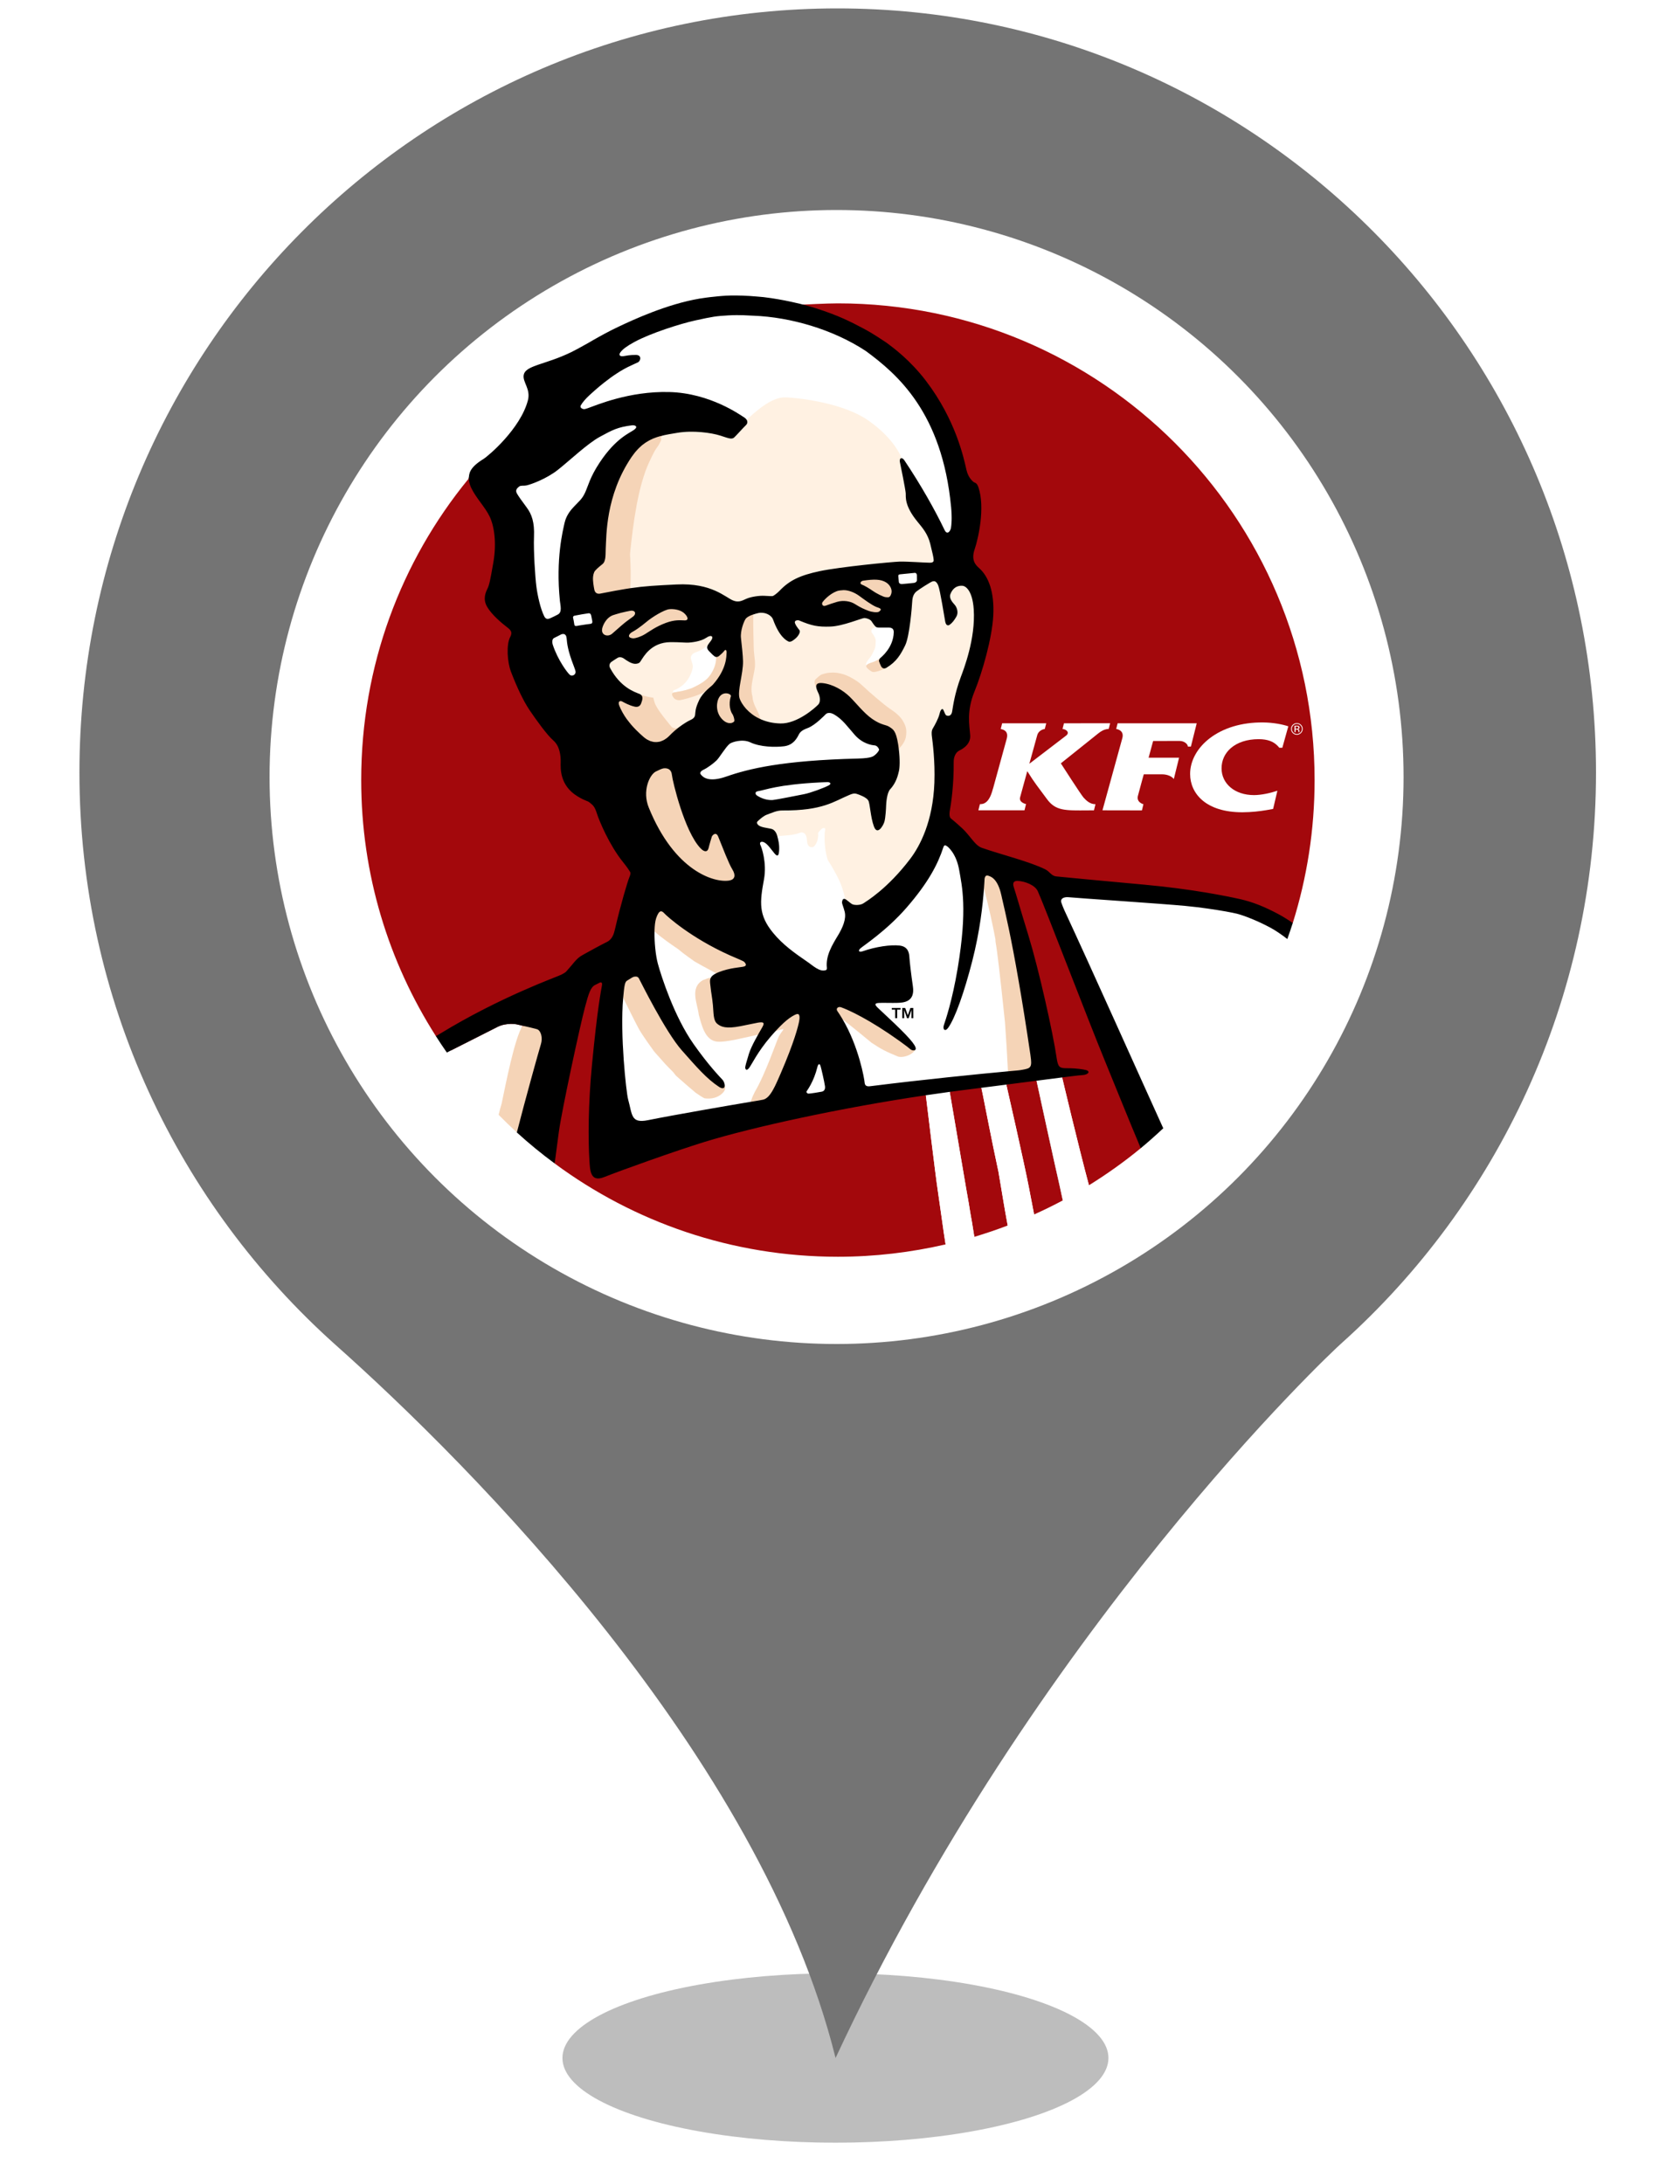 <?xml version="1.0" encoding="UTF-8" standalone="no"?><!-- Generator: Gravit.io --><svg xmlns="http://www.w3.org/2000/svg" xmlns:xlink="http://www.w3.org/1999/xlink" style="isolation:isolate" viewBox="0 0 400 520" width="400pt" height="520pt"><defs><clipPath id="_clipPath_rBX88l0XXZQ1SWNG6BcegxEn0z39pxOZ"><rect width="400" height="520"/></clipPath></defs><g clip-path="url(#_clipPath_rBX88l0XXZQ1SWNG6BcegxEn0z39pxOZ)"><clipPath id="_clipPath_trafVQrjZ7U66RAdBGgfzE8qKl1IYf0E"><rect x="0" y="0" width="400" height="520" transform="matrix(1,0,0,1,0,0)" fill="rgb(255,255,255)"/></clipPath><g clip-path="url(#_clipPath_trafVQrjZ7U66RAdBGgfzE8qKl1IYf0E)"><g><g><g filter="url(#qgjhmxk9j4T69utfE9xrNblxSheVFpHF)"><ellipse vector-effect="non-scaling-stroke" cx="198.914" cy="490" rx="65" ry="20.167" fill="rgb(162,162,162)" fill-opacity="0.7"/></g><defs><filter id="qgjhmxk9j4T69utfE9xrNblxSheVFpHF" x="-200%" y="-200%" width="400%" height="400%" filterUnits="objectBoundingBox" color-interpolation-filters="sRGB"><feGaussianBlur xmlns="http://www.w3.org/2000/svg" stdDeviation="4.294"/></filter></defs><g filter="url(#e7n482lFY0bKaX6HbaJ0SFo7gCH1OzKn)"><path d=" M 18.914 183.931 C 18.914 83.382 99.774 2 199.384 2 C 299.14 2 380 83.382 380 183.931 C 380 237.891 356.562 286.544 319.355 319.863 C 317.304 321.633 246.405 388.124 198.944 490 C 181.073 417.906 111.785 348.613 79.998 320.306 C 42.498 286.839 18.914 238.186 18.914 183.931 Z " fill="rgb(116,116,116)"/></g><defs><filter id="e7n482lFY0bKaX6HbaJ0SFo7gCH1OzKn" x="-200%" y="-200%" width="400%" height="400%" filterUnits="objectBoundingBox" color-interpolation-filters="sRGB"><feGaussianBlur xmlns="http://www.w3.org/2000/svg" stdDeviation="0"/></filter></defs></g><circle vector-effect="non-scaling-stroke" cx="199.182" cy="185" r="135" fill="rgb(255,255,255)"/><circle vector-effect="non-scaling-stroke" cx="199" cy="184.333" r="120.333" fill="rgb(255,255,255)"/><g><g><g><g><g><path d=" M 199.503 72.23 C 196.775 72.23 191.452 72.515 191.235 72.528 C 192.266 72.803 111.615 114.181 111.615 113.747 C 111.59 113.887 111.552 114.003 111.478 114.095 C 95.49 133.653 86 158.498 86 185.731 C 86 208.176 92.539 229.081 103.783 246.695 C 103.859 246.654 132.413 274.311 132.063 277.019 C 150.923 290.97 174.242 299.228 199.499 299.228 C 208.321 299.228 216.891 298.186 225.139 296.286 C 224.988 295.392 224.852 294.496 224.729 293.614 L 223.239 283.151 C 222.79 280.289 220.446 260.834 220.446 260.834 L 220.438 260.777 L 222.933 259.819 C 222.933 259.819 226.213 259.955 226.131 259.965 C 226.131 259.965 229.457 279.531 230.036 282.925 L 230.661 286.517 C 230.903 287.964 231.107 289.399 231.405 290.885 C 231.614 292.122 231.8 293.307 231.983 294.487 C 234.674 293.679 237.324 292.781 239.925 291.788 C 239.529 289.564 239.099 287.272 239.063 286.933 L 237.723 278.973 C 235.952 270.761 234.824 264.67 233.997 260.618 C 233.879 260.036 233.659 259.001 233.659 259.001 L 236.221 257.977 L 239.6 258.24 C 239.6 258.24 243.911 277.105 244.987 282.809 L 246.217 289.159 C 248.529 288.114 250.818 287.009 253.041 285.813 L 252.33 282.554 C 252.255 282.239 252.172 281.86 252.075 281.438 C 250.628 275.065 246.784 257.314 246.784 257.314 L 249.867 256.103 L 252.878 256.527 L 252.892 256.527 C 252.892 256.527 256.761 272.892 259.271 282.206 C 263.582 279.531 267.713 276.592 271.607 273.38 C 271.607 273.38 307.549 219.578 307.806 219.756 C 311.175 209.015 313 197.585 313 185.731 C 312.999 123.047 262.184 72.23 199.503 72.23 Z " fill="rgb(163,8,12)"/></g></g></g></g><g><path d=" M 227.938 128.734 C 227.938 128.734 213.762 102.002 207.979 97.989 C 202.203 93.977 192.683 91.472 186.084 92.306 C 177.727 93.361 158.616 103.475 157.345 103.809 C 157.355 103.906 150.225 112.701 148.363 121.759 C 147.949 123.771 140.612 155.862 140.612 155.862 L 154.564 196.165 L 204.281 219.886 L 222.512 200.041 C 222.512 200.041 224.838 180.406 229.746 165.68 C 234.655 150.953 233.105 142.944 233.105 142.944 L 227.938 128.734 L 227.938 128.734 Z " fill="rgb(255,241,226)"/></g><g><path d=" M 171.139 231.466 C 170.988 231.523 170.85 231.585 170.721 231.643 C 170.85 231.585 170.988 231.523 171.139 231.466 Z " fill="rgb(255,255,255)"/><path d=" M 167.046 154.705 C 166.257 155.155 165.674 155.26 165.309 155.454 C 164.944 155.653 164.368 156.081 164.511 156.846 C 164.661 157.615 164.872 157.864 164.946 158.457 C 165.015 159.044 164.733 160.108 164.051 161.315 C 163.38 162.526 162.306 163.4 161.696 163.754 C 161.096 164.113 160.728 164.21 160.387 164.39 C 160.309 164.425 160.24 164.611 160.17 164.983 C 160.167 164.986 160.167 164.986 160.163 164.99 C 160.206 164.956 160.254 164.924 160.321 164.898 C 160.452 164.842 160.722 164.835 160.964 164.791 C 161.199 164.747 161.372 164.692 161.458 164.68 C 161.549 164.67 162.093 164.593 162.185 164.573 C 162.276 164.555 163.925 164.21 164.947 163.74 C 165.963 163.267 167.747 162.406 168.769 161.171 C 169.52 160.266 170.425 158.619 170.513 156.985 C 170.534 156.647 170.53 156.437 170.53 156.437 C 170.53 156.437 170.534 156.437 170.534 156.433 C 170.546 156.433 170.556 156.43 170.567 156.43 C 170.398 156.423 170.25 156.367 170.13 156.269 C 169.857 156.055 169.636 155.897 168.797 155.001 C 168.258 154.422 168.295 153.998 168.586 153.514 C 168.579 153.525 168.567 153.536 168.559 153.547 C 168.31 153.779 167.825 154.257 167.046 154.705 Z " fill="rgb(255,255,255)"/><path d=" M 208.728 149.363 C 208.728 149.363 208.268 149.402 208.11 149.472 C 207.984 149.524 207.747 149.612 207.585 149.829 C 207.424 150.05 207.386 150.436 207.725 150.851 C 208.07 151.264 208.544 152.036 208.505 152.697 C 208.48 152.988 208.523 153.938 208.214 154.622 C 207.869 155.398 207.471 156.163 207.197 156.508 C 207.039 156.711 206.309 157.519 206.202 158.091 C 206.173 158.211 206.202 158.344 206.259 158.47 C 206.259 158.47 206.267 158.463 206.267 158.473 C 206.263 158.477 206.267 158.484 206.263 158.491 C 206.278 158.446 206.296 158.402 206.331 158.361 C 206.514 158.157 206.885 157.95 207.531 157.751 C 208.389 157.479 208.997 157.156 209.471 156.795 C 209.414 156.862 209.399 156.939 209.363 157.016 C 209.412 156.897 209.467 156.78 209.574 156.687 C 209.829 156.468 213.192 154.21 213.278 150.565 C 213.311 149.196 211.535 149.015 210.796 148.991 C 210.246 148.967 209.211 149.471 208.773 149.365 C 208.766 149.362 208.753 149.35 208.737 149.347 C 208.744 149.347 208.744 149.35 208.744 149.35 C 208.745 149.359 208.731 149.359 208.728 149.363 Z " fill="rgb(255,255,255)"/><path d=" M 172.907 174.528 C 172.907 174.528 186.277 178.662 192.672 171.234 C 199.066 163.806 210.111 175.174 210.821 178.533 C 211.532 181.891 194.222 191.192 188.99 191.386 C 183.758 191.579 163.025 188.802 163.025 186.671 C 163.025 184.539 172.907 174.528 172.907 174.528 Z " fill="rgb(255,255,255)"/><path d=" M 227.776 121.404 C 225.65 98.855 215.275 87.554 207.818 82.069 C 199.981 76.905 181.339 72.357 172.552 72.768 C 162.186 73.252 138.245 84.56 137.319 85.395 C 136.436 86.201 120.381 113.047 122.366 117.844 C 124.352 122.64 127.166 145.291 128.083 147.11 C 128.362 147.655 132.941 162.413 135.963 161.869 C 139.008 161.321 141.847 147.862 141.711 146.82 C 141.324 143.849 135.932 130.461 136.35 128.573 C 136.774 126.69 151.176 104.143 152.207 103.351 C 152.934 102.797 177.638 99.725 177.781 99.963 C 177.778 99.957 177.778 99.949 177.768 99.942 L 177.765 99.938 C 179.492 98.433 183.496 94.465 187.075 94.608 C 190.65 94.755 200.873 96.032 206.648 100.05 C 212.431 104.062 214.217 107.99 214.708 109.089 C 214.704 109.089 214.697 109.095 214.693 109.095 C 214.887 109.123 222.931 127.41 225.289 127.475 C 226.862 127.518 228.035 124.114 227.776 121.404 Z " fill="rgb(255,255,255)"/><path d=" M 217.768 136.396 C 216.91 136.496 214.564 136.71 214.305 136.742 C 213.845 136.802 213.857 137.062 213.885 137.258 C 213.909 137.459 213.982 138.231 214.01 138.564 C 214.039 138.894 214.384 139.088 214.737 139.059 C 215.093 139.034 217.337 138.831 217.672 138.779 C 217.999 138.726 218.322 138.449 218.318 138.185 C 218.311 137.919 218.315 137.217 218.311 136.933 C 218.303 136.647 218.092 136.359 217.768 136.396 Z " fill="rgb(255,255,255)"/><path d=" M 124.42 244.221 C 124.865 244.318 125.34 244.427 125.799 244.534 C 124.774 244.296 123.658 244.052 123.019 243.894 C 122.703 243.815 122.205 243.769 121.629 243.78 C 120.668 243.801 119.482 243.99 118.524 244.471 C 117.312 245.073 109.616 248.976 106.39 250.605 C 110.082 255.896 114.203 260.858 118.72 265.441 C 119.002 264.277 124.047 258.983 124.757 255.881 C 125.729 251.63 123.31 246.017 124.42 244.221 Z " fill="rgb(255,255,255)"/><path d=" M 252.881 256.531 L 246.799 257.316 C 246.799 257.316 251.174 277.516 252.345 282.555 L 253.051 285.813 C 255.167 284.674 257.236 283.471 259.269 282.207 C 256.755 272.893 252.886 256.531 252.886 256.531 L 252.881 256.531 L 252.881 256.531 L 252.881 256.531 Z " fill="rgb(255,255,255)"/><g><path d=" M 216.138 241.729 L 215.527 239.986 L 214.827 239.986 L 214.827 242.428 L 215.272 242.428 L 215.272 240.463 L 215.951 242.428 L 216.342 242.428 L 217.014 240.463 L 217.014 242.428 L 217.463 242.428 L 217.463 239.986 L 216.762 239.986 L 216.138 241.729 L 216.138 241.729 Z " fill="none"/><path d=" M 212.338 240.395 L 213.134 240.395 L 213.134 242.428 L 213.616 242.428 L 213.616 240.395 L 214.414 240.395 L 214.414 239.986 L 212.338 239.986 L 212.338 240.395 L 212.338 240.395 Z " fill="none"/></g><path d=" M 288.125 175.707 C 285.053 178.028 283.352 181.162 283.361 184.299 C 283.376 188.949 287.137 193.426 295.85 193.398 C 298.012 193.383 299.92 193.164 301.654 192.87 C 302.16 192.788 302.656 192.696 303.126 192.599 L 304.139 188.271 C 302.451 188.836 300.317 189.302 298.608 189.31 C 293.967 189.325 290.856 186.573 290.849 182.965 C 290.841 181.042 291.632 179.353 293.061 178.118 C 294.592 176.794 296.848 175.993 299.67 175.993 C 301.905 175.993 303.212 176.611 304.103 177.493 C 304.282 177.666 304.447 177.847 304.591 178.037 L 305.318 178.037 L 306.741 172.93 C 305.275 172.446 303.102 172.039 300.81 172.013 C 295.474 171.942 291.138 173.43 288.125 175.707 Z " fill="rgb(255,255,255)"/><path d=" M 280.858 176.417 C 281.484 176.417 282.004 176.645 282.353 176.944 C 282.651 177.197 282.83 177.499 282.83 177.759 L 283.546 177.759 L 284.932 172.213 L 266.102 172.213 L 265.827 173.298 L 265.762 173.561 C 265.762 173.561 267.823 173.793 267.192 175.853 L 262.491 192.931 L 270.486 192.947 L 271.888 192.947 L 272.244 191.48 C 272.244 191.48 270.486 191.056 270.945 189.432 C 270.967 189.331 271.629 186.903 272.024 185.445 C 272.201 184.815 272.327 184.363 272.327 184.363 L 276.63 184.36 C 277.334 184.36 277.873 184.489 278.29 184.65 C 279.152 184.98 279.483 185.481 279.483 185.481 L 280.731 180.406 L 273.477 180.406 L 274.26 177.507 L 274.555 176.426 L 280.858 176.417 L 280.858 176.417 Z " fill="rgb(255,255,255)"/><path d=" M 257.978 189.883 C 257.42 189.286 252.582 181.75 252.582 181.75 L 261.138 174.902 L 261.422 174.674 C 261.805 174.354 262.165 174.128 262.481 173.963 C 263.39 173.496 263.976 173.563 263.976 173.563 L 264.319 172.198 L 253.322 172.214 L 253.048 173.295 L 252.983 173.563 C 253.73 173.615 254.773 174.283 253.921 175.079 C 253.809 175.174 245.082 181.843 245.082 181.843 L 245.15 181.607 L 246.965 175.034 C 247.348 173.721 248.759 173.563 248.759 173.563 L 249.104 172.21 L 238.605 172.213 L 238.335 173.295 L 238.266 173.562 C 238.768 173.691 240.202 173.97 239.705 175.854 C 236.201 188.517 236.602 187.264 236.365 187.954 C 235.58 190.955 234.404 191.369 233.696 191.445 C 233.542 191.46 233.409 191.46 233.312 191.465 L 233.168 192.033 L 232.945 192.93 L 242.528 192.93 L 243.926 192.93 L 244.293 191.444 C 244.293 191.444 242.551 191.099 242.882 189.842 C 243.051 189.21 243.492 187.607 243.88 186.193 C 244.257 184.82 244.591 183.617 244.591 183.617 C 246.495 186.67 246.933 187.047 249.232 190.201 C 251.347 193.119 253.608 192.982 259.066 192.945 C 259.511 192.942 259.971 192.938 260.467 192.938 L 260.83 191.479 C 259.446 191.488 258.53 190.478 257.978 189.883 Z " fill="rgb(255,255,255)"/><path d=" M 309.759 172.571 C 309.486 172.303 309.163 172.17 308.774 172.17 C 308.394 172.17 308.071 172.303 307.797 172.571 C 307.53 172.838 307.394 173.167 307.394 173.55 C 307.394 173.936 307.53 174.263 307.797 174.535 C 308.064 174.804 308.394 174.943 308.774 174.943 C 309.163 174.943 309.486 174.803 309.759 174.535 C 310.029 174.263 310.165 173.936 310.165 173.55 C 310.169 173.167 310.028 172.838 309.759 172.571 Z  M 309.623 174.399 C 309.393 174.634 309.106 174.753 308.775 174.753 C 308.445 174.753 308.164 174.635 307.935 174.399 C 307.705 174.167 307.586 173.884 307.586 173.55 C 307.586 173.223 307.705 172.939 307.935 172.707 C 308.168 172.472 308.445 172.354 308.775 172.354 C 309.106 172.354 309.386 172.472 309.623 172.707 C 309.853 172.939 309.968 173.223 309.968 173.55 C 309.968 173.883 309.853 174.167 309.623 174.399 Z " fill="rgb(255,255,255)"/><path d=" M 309.404 173.222 C 309.404 173.031 309.322 172.902 309.17 172.836 C 309.069 172.803 308.939 172.785 308.753 172.785 L 308.221 172.785 L 308.221 174.307 L 308.484 174.307 L 308.484 173.705 L 308.694 173.705 C 308.841 173.705 308.938 173.723 309.001 173.756 C 309.091 173.815 309.141 173.93 309.137 174.106 L 309.137 174.223 L 309.149 174.275 C 309.149 174.282 309.149 174.286 309.149 174.293 C 309.149 174.293 309.149 174.3 309.156 174.308 L 309.404 174.308 L 309.4 174.286 C 309.385 174.275 309.385 174.25 309.379 174.208 L 309.379 174.098 L 309.379 173.984 C 309.379 173.906 309.35 173.822 309.294 173.744 C 309.243 173.667 309.149 173.615 309.035 173.597 C 309.128 173.582 309.2 173.561 309.253 173.523 C 309.349 173.457 309.404 173.359 309.404 173.222 Z  M 308.98 173.488 C 308.927 173.51 308.843 173.517 308.733 173.517 L 308.486 173.517 L 308.486 172.969 L 308.712 172.969 C 308.863 172.966 308.974 172.987 309.042 173.025 C 309.108 173.061 309.143 173.138 309.143 173.25 C 309.142 173.363 309.087 173.443 308.98 173.488 Z " fill="rgb(255,255,255)"/><path d=" M 294.335 215.285 C 279.867 210.893 250.156 211.927 250.156 211.927 L 274.442 269.152 C 274.442 269.152 276.691 268.025 276.972 268.64 C 290.147 256.323 300.377 240.92 306.512 223.573 C 306.028 223.201 308.804 219.677 294.335 215.285 Z " fill="rgb(255,255,255)"/><g><path d=" M 217.463 240.281 L 217.463 239.986 L 217.222 239.986 L 217.463 240.281 L 217.463 240.281 Z " fill="none"/><g><path d=" M 217.463 240.281 L 217.463 239.986 L 217.222 239.986 L 217.463 240.281 L 217.463 240.281 Z " fill="none"/><path d=" M 244.996 282.81 C 243.912 277.107 239.597 258.241 239.597 258.241 C 239.597 258.241 245.325 256.736 246.669 253.456 C 248.012 250.179 244.972 245.128 244.828 243.138 C 244.207 237.196 241.872 212.861 238.046 207.823 C 235.818 204.89 225.57 199.101 224.773 199.136 C 221.091 199.297 213.728 215.332 207.575 216.785 C 203.475 217.754 200.578 213.765 201.242 214.066 C 201.23 214.058 201.216 214.051 201.209 214.044 C 201.209 214.044 201.216 213.585 200.53 211.43 C 199.844 209.266 198.407 206.997 198.141 206.484 C 197.883 205.969 197.103 204.849 197.076 204.721 C 197.055 204.594 196.771 203.873 196.57 202.558 C 196.188 200.022 196.363 198.323 196.378 198.169 C 196.386 198.014 196.456 197.554 196.477 197.461 C 196.493 197.364 196.456 197.199 196.338 197.17 C 196.216 197.149 195.889 197.069 195.547 197.421 C 194.834 198.14 194.802 198.277 194.788 198.398 C 194.764 198.512 194.837 198.729 194.815 198.98 C 194.738 199.778 194.598 200.388 194.241 200.97 C 193.885 201.559 193.654 201.761 193.15 201.713 C 192.638 201.667 192.211 201.261 192.149 200.209 C 192.083 199.158 191.876 198.798 191.665 198.55 C 191.455 198.291 190.976 198.172 190.812 198.182 C 190.651 198.182 190.516 198.326 189.408 198.598 C 188.309 198.878 186.562 198.972 186.304 198.983 C 186.042 198.998 185.083 199.095 185.076 199.098 C 185.277 199.848 181.047 198.694 180.336 199.265 C 178.882 200.428 178.203 207.977 177.493 211.892 C 177.493 211.895 177.493 211.899 177.492 211.903 L 153.66 214.315 L 145.328 233.692 C 145.328 233.692 147.847 272.058 147.847 272.639 C 147.847 273.221 200.552 261.207 200.552 261.207 L 220.436 260.777 C 220.436 260.777 220.441 260.792 220.445 260.83 C 220.585 261.976 222.789 280.287 223.238 283.154 L 224.729 293.61 C 224.851 294.498 224.987 295.396 225.138 296.282 C 227.444 295.75 229.729 295.158 231.981 294.483 C 231.798 293.304 231.61 292.115 231.403 290.887 C 231.107 289.397 230.903 287.963 230.663 286.516 L 230.032 282.923 C 229.457 279.532 226.124 259.971 226.124 259.971 L 229.617 257.765 L 233.66 259.001 C 233.767 259.497 233.875 260.034 233.998 260.617 C 234.827 264.676 235.959 270.761 237.723 278.965 L 239.064 286.932 C 239.1 287.27 239.532 289.562 239.929 291.788 C 242.055 290.972 244.15 290.093 246.215 289.159 L 244.996 282.81 L 244.996 282.81 Z " fill="rgb(255,255,255)"/></g></g></g><g><path d=" M 205.493 137.454 C 201.101 138.099 194.706 141.684 194.997 144.3 C 195.176 145.921 204.336 146.169 208.464 146.464 C 212.591 146.758 213.272 142.791 213.051 140.635 C 212.829 138.478 210.115 136.775 205.493 137.454 Z " fill="rgb(245,212,183)"/><path d=" M 235.466 207.873 C 233.286 207.646 234.299 211.18 234.274 211.538 L 234.274 211.545 C 235.377 215.705 236.292 219.855 237 223.611 C 237.009 223.981 237.037 224.306 237.082 224.569 C 237.395 226.206 238.041 231.497 239.284 243.448 C 239.572 247.428 239.823 251.58 239.989 255.072 C 240.102 255.064 247.444 255.489 247.444 255.489 C 247.444 255.489 247.153 245.22 244.876 232.334 C 242.599 219.449 239.184 208.26 235.466 207.873 Z " fill="rgb(245,212,183)"/><path d=" M 215.671 175.514 C 216.001 173.696 215.623 172.798 215.028 171.735 C 214.443 170.676 213.311 169.684 211.848 168.723 C 210.434 167.782 207.237 164.961 206.927 164.694 C 206.624 164.434 205.132 163.023 204.786 162.742 C 204.426 162.465 203.73 161.886 202.2 161.11 C 198.492 159.24 195.511 160.639 195.396 160.704 C 195.283 160.767 194.733 161.212 194.205 161.713 C 193.686 162.205 194.076 163.157 194.275 163.504 C 194.275 163.504 213.95 177.926 213.989 178.262 L 214.004 178.273 C 214.004 178.273 215.398 176.999 215.671 175.514 Z " fill="rgb(245,212,183)"/><path d=" M 207.531 157.751 C 206.885 157.951 206.514 158.157 206.331 158.362 C 206.296 158.403 206.282 158.448 206.267 158.492 C 206.252 158.526 206.252 158.561 206.252 158.595 C 206.252 158.624 206.252 158.649 206.252 158.674 C 206.259 158.709 206.273 158.737 206.28 158.768 C 206.297 158.804 206.316 158.842 206.338 158.877 C 206.352 158.901 206.366 158.926 206.387 158.951 C 206.415 158.996 206.455 159.039 206.495 159.084 C 206.512 159.105 206.531 159.123 206.552 159.143 C 206.602 159.193 206.657 159.246 206.718 159.298 C 206.733 159.312 206.747 159.326 206.765 159.337 C 206.834 159.397 206.906 159.452 206.976 159.511 C 206.991 159.518 206.997 159.526 207.013 159.537 C 207.099 159.6 207.186 159.657 207.272 159.716 C 207.275 159.72 207.279 159.72 207.282 159.723 C 207.379 159.786 207.472 159.846 207.562 159.904 C 207.659 159.962 207.796 159.992 207.961 159.996 C 208.119 160.003 208.313 159.981 208.523 159.944 C 209.212 159.808 210.095 159.46 210.842 159.101 C 210.842 159.105 210.835 159.101 210.828 159.105 C 210.784 159.12 209.416 156.862 209.47 156.796 C 208.997 157.157 208.393 157.48 207.531 157.751 Z " fill="rgb(245,212,183)"/><path d=" M 181.114 171.243 C 181.168 171.265 181.216 171.296 181.272 171.318 C 181.265 171.311 181.26 171.307 181.256 171.3 C 180.977 171.01 180.955 170.945 180.857 170.549 C 180.751 170.138 180.482 169.633 180.369 169.348 C 180.247 169.06 179.706 168.085 179.498 167.454 C 179.29 166.821 179.196 166.435 179.154 165.801 C 178.993 165.323 178.871 164.371 178.944 163.511 C 179.007 162.75 179.176 161.873 179.659 159.409 C 179.986 157.791 179.474 155.927 179.456 154.201 C 179.44 152.87 179.309 149.599 179.345 146.307 L 179.345 146.297 C 179.117 146.374 149.817 140.088 150.023 140.057 C 150.027 140.057 150.035 140.053 150.041 140.053 C 150.273 137.627 150.133 134.364 150.002 131.889 C 150.76 124.455 151.903 115.85 154.53 110.114 C 156.559 105.703 156.288 107.156 157.291 105.077 C 157.347 104.966 157.421 104.835 157.432 104.681 C 157.443 104.577 157.358 103.993 157.341 103.808 C 157.341 103.805 157.341 103.805 157.341 103.801 C 157.281 103.819 150.14 101.819 141.256 122.21 C 137.537 130.753 142.486 152.116 142.486 152.116 L 150.22 154.684 L 155.258 151.947 L 167.175 149.501 L 172.043 151.875 C 172.043 151.875 170.544 156.433 170.532 156.433 C 170.532 156.436 170.528 156.436 170.528 156.436 C 170.528 156.436 170.532 156.65 170.507 156.984 C 170.423 158.622 169.518 160.269 168.763 161.174 C 167.745 162.406 165.962 163.267 164.947 163.742 C 163.923 164.209 162.276 164.557 162.18 164.573 C 162.092 164.594 161.544 164.669 161.455 164.683 C 161.366 164.69 161.197 164.746 160.963 164.792 C 160.718 164.834 160.451 164.841 160.318 164.897 C 160.251 164.922 160.201 164.954 160.16 164.992 C 160.086 165.052 160.047 165.121 160.027 165.199 C 160.023 165.206 160.02 165.221 160.02 165.232 C 160.005 165.305 160.005 165.379 160.016 165.445 C 160.065 165.688 160.328 166.026 160.359 166.085 C 160.469 166.295 161.101 166.895 162.135 166.663 C 163.496 166.358 164.376 166.085 165.284 165.792 C 166.201 165.494 167.415 164.968 167.6 164.806 C 167.789 164.649 168.292 164.265 168.373 164.221 C 168.373 164.217 168.376 164.217 168.376 164.217 C 168.481 164.122 168.58 164.032 168.678 163.947 C 168.72 163.912 168.762 163.867 168.805 163.834 C 168.815 163.826 168.822 163.819 168.833 163.81 C 168.993 165.73 166.69 171.494 166.69 171.494 C 166.69 171.494 161.325 173.403 161.666 173.15 C 161.666 173.15 161.659 173.15 161.659 173.154 C 161.223 173.367 160.581 173.599 159.932 173.091 C 159.932 173.091 159.3 172.353 158.527 171.374 C 158.063 170.789 157.552 170.121 157.089 169.469 C 156.762 169.009 156.528 168.634 156.356 168.325 C 156.022 167.756 155.889 167.391 155.83 167.163 C 155.823 167.145 155.815 167.125 155.815 167.111 C 155.671 166.732 155.551 166.118 155.551 166.118 C 154.583 165.998 153.565 165.777 152.624 165.434 C 152.631 165.437 152.631 165.446 152.639 165.453 C 152.717 165.523 145.994 166.989 145.994 166.989 L 152.951 195.328 C 152.951 195.328 165.933 215.738 174.071 211.799 C 175.284 211.211 177.396 207.075 176.526 205.662 C 175.632 204.215 161.864 181.377 161.864 181.377 C 161.864 181.377 180.928 171.161 181.114 171.243 Z " fill="rgb(245,212,183)"/><path d=" M 207.503 248.27 C 210.046 249.959 210.93 250.354 213.71 251.516 C 214.595 251.933 216.928 251.459 217.927 249.965 C 217.909 249.972 217.891 249.993 217.877 250.005 C 217.869 250.008 217.869 250.008 217.862 250.008 C 217.797 250.048 204.019 239.236 202.223 238.597 C 201.583 238.37 198.065 239.662 198.517 240.312 C 198.923 240.897 200.624 242.67 200.664 242.738 C 203.066 244.606 206.087 247.099 207.503 248.27 Z " fill="rgb(245,212,183)"/><path d=" M 178.204 228.331 L 155.162 215.138 C 155.162 215.138 155.834 221.675 155.83 221.777 C 155.834 221.781 155.834 221.781 155.837 221.785 C 157.518 223.289 160.151 225.09 160.567 225.373 C 160.721 225.475 161.792 226.182 162.021 226.437 C 162.304 226.745 165.146 228.767 165.364 228.918 C 165.571 229.059 168.641 230.754 170.501 231.744 C 170.568 231.708 169.207 232.822 169.228 232.787 C 168.574 232.83 168.1 233.131 167.378 233.361 C 164.148 235.176 166.065 238.95 166.37 241.58 C 166.987 243.796 167.768 247.643 170.641 248.002 C 172.828 248.265 177.835 246.896 180.482 246.354 C 180.857 245.69 184.695 245.452 184.647 245.506 C 185.325 245.303 186.233 244.984 186.508 245.035 C 186.673 245.064 185.908 245.876 185.465 246.706 C 185.019 247.543 182.265 255.675 179.7 260.007 C 178.84 261.781 179.247 261.048 178.723 262.338 L 178.723 262.342 L 183.92 263.532 L 192.317 242.216 L 178.204 228.331 L 178.204 228.331 Z " fill="rgb(245,212,183)"/><path d=" M 152.066 244.9 C 152.96 246.56 155.537 250.041 155.663 250.238 C 155.789 250.432 156.344 251.03 156.998 251.761 C 157.654 252.49 158.216 253.127 158.374 253.313 C 158.532 253.493 159.761 254.768 160.078 255.06 C 160.394 255.351 160.76 255.944 161.026 256.191 C 161.935 257.007 165.283 259.917 165.606 260.157 C 165.929 260.403 167.526 261.474 167.814 261.513 C 170.689 261.878 172.1 260.303 172.392 259.836 C 172.686 259.38 172.742 259.183 172.561 258.5 C 172.557 258.549 161.46 250.211 154.097 234.177 C 153.812 233.556 151.258 230.463 148.913 232.336 C 146.988 233.873 148.38 237.558 148.38 237.558 L 148.38 237.579 C 149.111 239.089 151.301 243.485 152.066 244.9 Z " fill="rgb(245,212,183)"/><path d=" M 130.278 246.481 C 131.021 243.703 124.863 244.322 124.419 244.221 C 122.499 247.329 120.461 257.882 119.423 262.825 C 119.244 263.381 119.002 264.276 118.717 265.432 C 120.131 266.869 121.576 268.273 123.061 269.631 C 124.133 265.461 130.081 247.219 130.278 246.481 Z " fill="rgb(245,212,183)"/></g><g><g><path d=" M 309.149 174.274 C 309.149 174.281 309.153 174.289 309.153 174.292 C 309.153 174.292 309.153 174.299 309.156 174.307 C 309.153 174.3 309.153 174.292 309.153 174.292 C 309.152 174.289 309.149 174.282 309.149 174.274 Z " fill="rgb(163,8,12)"/><path d=" M 295.155 214.053 C 291.72 213.292 283.588 211.66 272.626 210.653 C 261.67 209.656 252.702 208.8 251.469 208.667 C 250.341 208.554 249.932 207.52 248.908 207.006 C 245.194 205.143 238.175 203.415 233.776 201.866 C 232.688 201.489 231.972 200.526 230.47 198.694 C 229.557 197.578 228.94 197.074 228.158 196.366 C 227.69 195.938 226.671 195.076 226.398 194.868 C 226.132 194.652 225.945 194.035 226.176 192.835 C 226.406 191.63 227.125 186.934 227.066 181.465 C 227.051 179.997 227.697 179.056 228.385 178.713 C 228.754 178.526 231.161 177.456 230.999 175.09 C 230.829 172.696 230.09 169.356 232.016 164.656 C 233.88 160.101 236.207 151.972 236.489 146.61 C 236.787 140.913 235.356 137.238 233.109 135.249 C 232.232 134.48 231.197 133.318 232.042 130.838 C 232.944 128.169 234.581 120.881 232.972 116.06 C 232.612 114.99 232.203 114.983 231.958 114.853 C 231.711 114.728 230.543 113.833 230.104 111.866 C 229.515 109.273 227.619 100.056 220.47 90.686 C 216.683 85.711 212.639 82.753 211.024 81.561 C 209.917 80.841 207.974 79.487 205.649 78.251 C 202.324 76.492 199.684 75.15 194.374 73.432 C 193.871 73.274 192.734 72.926 191.232 72.525 C 191.228 72.525 191.215 72.525 191.215 72.525 C 191.215 72.525 186.691 71.315 181.799 70.743 C 180.963 70.666 179.82 70.56 178.523 70.472 C 173.486 70.177 171.648 70.487 169.029 70.75 C 168.749 70.777 168.464 70.82 168.182 70.858 C 167.66 70.928 167.12 71.008 166.555 71.097 C 158.773 72.429 150.856 76.079 147.006 77.915 C 144.832 78.947 142.909 80.022 141.14 81.029 C 141.091 81.06 141.029 81.096 140.996 81.115 C 140.54 81.394 139.826 81.791 139.13 82.173 C 138.042 82.787 137.002 83.362 135.994 83.854 C 132.878 85.37 130.136 86.146 128.132 86.842 C 127.768 86.978 127.463 87.093 127.227 87.174 C 125.782 87.737 124.861 88.318 124.692 89.277 C 124.384 90.997 126.409 92.594 125.686 95.339 C 123.906 102.088 116.287 108.566 115.066 109.313 C 111.528 111.473 111.749 112.975 111.612 113.744 C 111.612 114.459 111.759 115.253 112.166 116.11 C 113.345 118.608 115.526 120.749 116.593 123.006 C 117.663 125.266 118.273 129.226 117.473 133.854 C 116.708 138.33 116.469 139.323 116.071 140.144 C 115.676 140.968 114.878 142.568 115.978 144.472 C 117.083 146.381 119.41 148.328 120.87 149.449 C 121.647 150.049 122.049 150.593 121.473 151.674 C 120.525 153.443 120.767 157.616 121.666 159.95 C 123.022 163.512 124.615 166.906 126.093 169.088 C 127.573 171.269 130.212 174.98 131.765 176.322 C 133.311 177.673 133.524 180.014 133.493 181.468 C 133.461 182.913 133.258 187.012 137.469 189.577 C 139.545 190.852 139.731 190.531 140.492 191.157 C 141.253 191.772 141.611 192.091 142.138 193.75 C 142.664 195.404 145.058 201.2 148.355 205.281 C 149.316 206.466 149.85 207.306 149.965 207.501 C 150.081 207.695 150.26 207.91 149.843 208.887 C 149.429 209.864 147.765 215.428 146.437 221.179 C 146.194 222.233 145.838 223.62 144.515 224.271 C 143.189 224.91 140.229 226.545 139.152 227.14 C 138.068 227.736 137.533 228.06 136.286 229.611 C 135.731 230.301 135.327 230.706 134.977 231.127 C 134.775 231.37 134.686 231.526 133.632 232.075 C 132.719 232.55 119.169 237.317 104.801 246.106 C 104.445 246.321 104.113 246.512 103.782 246.695 C 104.629 248.017 105.492 249.326 106.391 250.604 C 109.616 248.973 117.312 245.072 118.522 244.469 C 119.477 243.988 120.665 243.801 121.625 243.778 C 122.204 243.767 122.7 243.815 123.015 243.893 C 123.66 244.051 124.77 244.296 125.801 244.531 C 125.896 244.552 125.991 244.576 126.09 244.597 C 126.153 244.611 126.216 244.625 126.282 244.644 C 126.708 244.748 127.101 244.842 127.419 244.928 C 127.437 244.935 127.452 244.935 127.469 244.942 C 127.624 244.986 127.764 245.024 127.872 245.057 C 128.787 245.358 129.274 247.075 128.779 248.638 C 128.691 248.932 128.406 249.924 127.988 251.389 C 127.78 252.126 127.542 252.974 127.282 253.914 C 127.02 254.856 126.734 255.892 126.432 256.991 C 125.373 260.841 124.129 265.461 123.059 269.631 C 125.926 272.246 128.935 274.707 132.062 277.019 C 132.412 274.311 132.78 271.492 133.065 269.441 C 133.813 264.09 138.087 244.267 139.294 239.76 C 140.172 236.481 140.629 234.986 141.783 234.469 C 142.129 234.319 142.523 234.089 142.751 233.977 C 142.979 233.872 143.478 233.751 143.324 234.62 C 143.147 235.651 142.257 239.857 140.948 253.506 C 140.039 262.975 140.017 271.361 140.344 276.406 C 140.485 278.553 140.522 281.589 143.808 280.273 C 147.648 278.739 160.737 274.045 167.73 271.891 C 178.989 268.418 200.093 263.779 220.433 260.777 L 226.121 259.969 C 226.121 259.969 229.45 279.533 230.024 282.924 L 230.656 286.513 L 230.03 282.924 C 229.452 279.533 226.126 259.969 226.126 259.969 C 226.923 259.859 227.725 259.757 228.515 259.656 C 230.336 259.426 232.046 259.211 233.655 259.002 L 239.596 258.241 C 242.376 257.885 244.761 257.58 246.782 257.316 C 246.782 257.316 250.622 275.066 252.066 281.443 C 252.167 281.862 252.253 282.24 252.325 282.557 L 253.036 285.815 C 253.04 285.815 253.044 285.815 253.047 285.815 L 252.34 282.557 C 251.168 277.513 246.794 257.316 246.794 257.316 L 252.876 256.533 C 254.675 256.303 256.967 256.016 257.65 255.983 C 259.079 255.923 259.703 255.115 258.612 254.787 C 257.824 254.557 256.004 254.375 255.084 254.352 C 254.732 254.349 254.093 254.341 253.711 254.335 C 252.303 254.31 251.901 254.032 251.592 251.957 C 250.715 245.872 247.325 230.787 244.891 222.834 C 242.534 215.162 241.952 212.953 241.385 211.263 C 240.889 209.808 241.85 209.719 242.312 209.74 C 244.029 209.822 246.407 210.714 247.089 212.182 C 248.598 215.455 258.921 242.494 263.066 252.574 C 265.681 258.925 268.727 266.569 271.604 273.379 C 273.447 271.864 275.225 270.268 276.967 268.638 C 271.612 256.864 259.69 230.19 253.404 216.692 C 253.178 216.206 252.872 215.419 252.718 214.957 C 252.665 214.803 252.642 214.666 252.642 214.544 C 252.65 213.683 253.788 213.563 254.352 213.618 C 256.571 213.84 276.73 215.169 282.234 215.695 C 285.866 216.038 289.489 216.592 291.91 217.024 C 292.471 217.128 292.964 217.222 293.381 217.304 C 293.898 217.407 294.287 217.489 294.538 217.558 C 296.334 218.026 299.501 219.28 302.434 220.852 C 303.647 221.499 305.028 222.44 306.507 223.576 C 306.953 222.31 307.397 221.042 307.801 219.761 C 306.745 219.029 305.559 218.281 304.394 217.655 C 301.045 215.87 298.219 214.735 295.155 214.053 Z  M 131.009 147.202 C 130.461 147.437 129.966 147.5 129.587 146.753 C 128.668 144.935 127.969 141.699 127.703 139.596 C 127.428 137.495 127.008 131.223 127.141 127.796 C 127.287 124.367 126.618 122.451 125.392 120.811 C 124.164 119.174 123.374 118.037 123.072 117.485 C 122.693 116.797 122.947 116.326 123.672 115.801 C 124.023 115.554 124.742 115.702 125.298 115.587 C 126.397 115.366 130.067 114.035 132.801 111.89 C 135.529 109.746 139.878 105.597 142.828 104.001 C 145.77 102.404 147.076 101.676 150.519 101.263 C 151.129 101.192 152.045 101.518 151.011 102.305 C 149.978 103.092 146.665 104.266 142.801 110.096 C 140.429 113.663 140.042 115.723 139.291 117.324 C 138.536 118.923 137.814 119.376 136.62 120.671 C 136.039 121.289 134.854 122.587 134.427 124.47 C 134.013 126.354 132.297 132.992 133.305 143.031 C 133.424 144.2 133.905 145.756 132.809 146.321 C 132.132 146.672 131.552 146.97 131.009 147.202 Z  M 135.74 160.729 C 135.157 160.314 132.771 157.085 131.609 153.495 C 131.481 153.116 131.342 152.152 131.97 151.877 C 132.486 151.656 133.17 151.259 133.526 151.09 C 133.886 150.909 134.785 150.673 134.909 151.968 C 135.034 153.267 135.147 154.797 136.627 158.626 C 136.895 159.311 136.95 159.525 137.02 159.799 C 137.211 160.594 136.28 161.114 135.74 160.729 Z  M 140.6 148.533 C 140.442 148.56 138.805 148.757 137.922 148.922 C 137.374 149.023 136.81 149.228 136.747 148.7 C 136.673 148.1 136.497 147.308 136.446 147.094 C 136.398 146.872 136.505 146.661 136.77 146.598 C 137.421 146.448 139.933 146.025 140.176 146.013 C 140.419 146.01 140.664 146.092 140.77 146.595 C 140.865 147.099 140.986 147.637 141.015 147.855 C 141.044 148.08 141.107 148.455 140.6 148.533 Z  M 141.493 140.334 C 141.342 139.569 141.13 138.259 141.198 137.444 C 141.222 137.119 141.32 136.307 141.71 135.869 C 142.261 135.244 142.993 134.676 143.468 134.291 C 144.333 133.584 144.153 131.752 144.216 130.701 C 144.406 127.648 144.135 118.007 150.391 108.783 C 150.632 108.433 150.878 108.109 151.12 107.804 C 151.194 107.713 151.267 107.628 151.341 107.538 C 151.521 107.327 151.7 107.123 151.885 106.934 C 151.963 106.85 152.039 106.769 152.121 106.692 C 152.342 106.474 152.566 106.266 152.79 106.078 C 152.823 106.052 152.852 106.024 152.882 105.997 C 153.135 105.793 153.389 105.608 153.642 105.432 C 153.734 105.372 153.825 105.313 153.916 105.26 C 154.091 105.145 154.267 105.042 154.443 104.942 C 154.543 104.888 154.642 104.832 154.744 104.78 C 154.936 104.681 155.134 104.589 155.329 104.502 C 155.404 104.471 155.477 104.435 155.55 104.401 C 155.804 104.295 156.064 104.2 156.322 104.112 C 156.433 104.074 156.54 104.042 156.649 104.008 C 156.823 103.954 156.996 103.902 157.169 103.854 C 157.228 103.839 157.282 103.818 157.342 103.803 C 157.342 103.806 157.342 103.806 157.342 103.81 C 158.615 103.471 159.921 103.28 161.24 103.056 C 164.964 102.424 169.306 103.015 171.539 103.726 C 173.313 104.288 174.212 104.719 174.806 104.158 C 175.402 103.6 176.957 101.838 177.617 101.213 C 177.707 101.125 177.779 101.028 177.827 100.932 C 177.848 100.9 177.858 100.866 177.873 100.834 C 177.897 100.771 177.918 100.704 177.928 100.639 C 177.932 100.603 177.94 100.565 177.94 100.525 C 177.94 100.463 177.932 100.4 177.922 100.333 C 177.915 100.301 177.915 100.263 177.899 100.231 C 177.875 100.139 177.834 100.051 177.779 99.967 C 177.634 99.726 177.404 99.511 177.119 99.34 C 176.395 98.914 169.126 93.58 159.328 93.341 C 149.754 93.102 141.983 96.49 139.922 97.199 C 139.505 97.339 139.291 97.413 139.046 97.416 C 138.803 97.423 137.968 97.138 138.277 96.534 C 138.617 95.889 139.466 94.896 140.349 94.092 C 141.275 93.257 145.805 88.992 150.28 87.017 C 151.108 86.655 151.309 86.504 151.839 86.297 C 152.517 86.041 152.917 84.514 151.421 84.51 C 149.887 84.499 149.276 84.671 148.466 84.798 C 147.655 84.933 147.209 84.57 147.721 83.875 C 148.227 83.182 149.228 82.413 151.034 81.432 C 154.955 79.295 162.128 77.043 165.519 76.301 C 169.94 75.333 170.481 75.27 173.415 75.091 C 176.159 74.933 178.354 75.126 179.393 75.168 C 188.185 75.502 198.309 78.412 206.148 83.573 C 213.601 89.057 224.327 98.192 226.453 120.745 C 226.708 123.451 226.529 124.985 226.424 125.663 C 226.331 126.34 225.563 127.586 224.887 126.171 C 222.664 121.51 219.226 115.411 215.347 109.63 C 215.117 109.287 214.883 109.122 214.693 109.097 C 214.613 109.081 214.546 109.094 214.477 109.123 C 214.46 109.133 214.449 109.151 214.431 109.164 C 214.394 109.192 214.354 109.228 214.326 109.277 C 214.311 109.311 214.293 109.347 214.282 109.383 C 214.264 109.432 214.253 109.487 214.247 109.541 C 214.239 109.59 214.231 109.635 214.231 109.685 C 214.231 109.8 214.239 109.926 214.271 110.064 C 214.368 110.473 215.604 116.589 215.649 117.441 C 215.703 118.29 215.287 120.375 218.454 124.222 C 219.748 125.801 220.897 127.15 221.486 129.479 C 222.068 131.8 222.265 132.792 222.269 133.039 C 222.278 133.282 222.557 133.973 221.436 133.98 C 220.322 133.983 216.069 133.674 214.25 133.716 C 212.428 133.759 199.857 134.992 195.181 135.986 C 190.503 136.981 187.986 138.159 185.584 140.683 C 185.006 141.29 184.198 141.855 184.014 141.907 C 183.84 141.956 183.23 141.943 182.038 141.862 C 180.851 141.785 178.792 142.076 177.71 142.565 C 176.622 143.051 175.846 143.504 174.536 142.97 C 172.662 142.212 169.449 138.751 161.105 139.159 C 156.083 139.405 153.51 139.542 150.024 140.057 C 149.821 140.09 149.611 140.12 149.402 140.153 C 149.27 140.174 149.133 140.195 148.997 140.218 C 148.923 140.229 148.847 140.24 148.769 140.254 C 147.35 140.486 145.747 140.784 143.768 141.17 C 143.494 141.222 143.224 141.278 142.941 141.331 C 142.169 141.486 141.636 141.14 141.493 140.334 Z  M 218.322 138.182 C 218.322 138.448 217.999 138.723 217.668 138.779 C 217.341 138.831 215.096 139.036 214.737 139.063 C 214.385 139.088 214.04 138.894 214.011 138.562 C 213.982 138.235 213.909 137.459 213.889 137.256 C 213.853 137.065 213.845 136.8 214.302 136.741 C 214.568 136.708 216.909 136.498 217.772 136.396 C 218.096 136.358 218.307 136.649 218.315 136.932 C 218.315 137.216 218.315 137.919 218.322 138.182 Z  M 207.823 140.702 C 207.128 140.214 205.908 139.445 205.168 139.175 C 204.658 138.992 204.836 138.354 205.563 138.252 C 208.092 137.884 209.715 137.884 210.973 138.669 C 211.893 139.239 212.503 140.345 212.222 141.32 C 211.891 142.439 211.453 142.196 210.904 142.187 C 210.354 142.177 208.509 141.193 207.823 140.702 Z  M 209.285 145.636 C 208.84 145.936 207.385 145.669 206.856 145.462 C 205.772 145.036 205.002 144.742 203.494 143.785 C 202.509 143.16 200.797 142.851 199.298 143.303 C 198.311 143.602 197.517 143.851 196.648 144.187 C 195.777 144.521 195.598 143.727 195.826 143.388 C 196.051 143.049 197.43 141.434 199.259 140.748 C 199.643 140.601 200.426 140.52 200.811 140.512 C 201.99 140.478 203.451 141.053 204.557 141.861 C 205.673 142.675 207.445 144.002 208.609 144.499 C 209.155 144.734 210.34 144.907 209.285 145.636 Z  M 172.923 184.896 C 168.511 186.441 167.274 184.889 166.881 184.429 C 166.49 183.969 166.973 183.52 167.44 183.302 C 168.489 182.814 169.894 181.751 170.603 181.059 C 171.316 180.367 172.701 177.961 173.701 177.115 C 174.175 176.711 176.738 175.84 178.665 176.759 C 180.957 177.851 184.526 177.964 186.717 177.679 C 188.906 177.385 189.741 175.784 190.216 174.839 C 190.69 173.886 191.852 173.537 192.462 173.286 C 194.143 172.599 196.369 170.292 196.597 170.057 C 196.824 169.815 197.518 169.474 198.621 170.12 C 200.629 171.3 201.649 172.861 203.513 174.978 C 205.377 177.097 207.583 177.428 208.23 177.469 C 208.877 177.51 209.279 178.26 209.309 178.466 C 209.344 178.672 208.806 179.389 208.403 179.691 C 207.999 179.992 207.777 180.526 204.208 180.611 C 186.297 181.052 178.238 183.036 172.923 184.896 Z  M 197.215 187.051 C 196.152 187.601 192.992 188.792 191.418 189.095 C 189.84 189.398 184.83 190.414 183.985 190.482 C 182.932 190.563 181.457 190.248 180.177 189.372 C 179.919 189.194 179.57 188.506 180.504 188.368 C 182.237 188.111 185.035 186.81 195.213 186.292 C 196.307 186.235 196.821 186.213 197.083 186.207 C 197.345 186.201 198.285 186.502 197.215 187.051 Z  M 173.634 209.649 C 170.08 210.235 160.617 207.458 154.464 192.275 C 152.879 188.369 154.618 184.483 156.144 183.697 C 157.049 183.237 157.539 183.05 157.848 182.973 C 158.182 182.888 159.793 182.678 159.976 184.491 C 160.121 185.956 162.966 197.99 166.792 201.969 C 167.735 202.956 168.481 202.895 168.724 201.876 C 168.933 200.942 169.346 199.714 169.466 199.246 C 169.55 198.908 170.474 197.888 170.997 199.188 C 172.122 201.948 173.48 205.562 174.372 207.009 C 175.245 208.421 174.964 209.428 173.634 209.649 Z  M 174.336 169.948 C 174.67 170.411 174.877 171.254 174.851 171.626 C 174.817 172.055 173.349 172.834 171.823 171.121 C 170.296 169.405 170.594 167.032 171.226 166.024 C 172.234 164.417 174.213 165.218 174.022 165.791 C 173.361 167.777 173.996 169.481 174.336 169.948 Z  M 162.993 147.713 C 161.851 147.676 160.622 147.536 158.538 148.308 C 156.205 149.17 154.705 150.294 153.62 150.96 C 152.505 151.655 151.325 151.954 150.929 151.982 C 150.536 152.017 149.104 151.828 150.091 150.791 C 150.353 150.507 150.981 150.294 151.935 149.598 C 152.617 149.096 153.123 148.738 153.899 148.085 C 155.281 146.907 158.1 145.204 159.328 145.053 C 160.229 144.945 161.823 145.115 162.771 145.891 C 163.758 146.701 164.137 147.75 162.993 147.713 Z  M 143.362 149.736 C 143.482 148.989 144.299 147.019 146.021 146.448 C 146.253 146.378 147.111 146.099 147.827 145.914 C 148.673 145.701 149.582 145.514 150.046 145.43 C 151.291 145.213 151.554 146.161 150.77 146.779 C 150.256 147.188 149.435 147.721 148.71 148.309 C 147.607 149.211 146.547 150.214 145.728 150.895 C 144.73 151.726 143.114 151.27 143.362 149.736 Z  M 149.21 171.191 C 149.206 171.188 149.203 171.184 149.203 171.184 C 149.196 171.173 149.192 171.166 149.185 171.157 C 148.877 170.724 148.589 170.268 148.32 169.804 C 148.263 169.702 148.207 169.598 148.148 169.495 C 147.879 168.998 147.628 168.495 147.431 167.965 C 147.045 166.94 147.691 166.789 148.122 167.012 C 148.552 167.242 149.811 167.976 151.156 168.26 C 151.977 168.429 152.465 168.035 152.658 167.443 C 152.686 167.354 152.724 167.245 152.764 167.127 C 152.787 167.075 152.805 167.019 152.823 166.961 C 152.834 166.927 152.844 166.892 152.857 166.854 C 152.874 166.789 152.889 166.727 152.903 166.66 C 152.915 166.626 152.919 166.59 152.925 166.556 C 152.941 166.488 152.948 166.421 152.956 166.352 C 152.959 166.317 152.959 166.285 152.963 166.247 C 152.963 166.179 152.956 166.112 152.948 166.042 C 152.945 166.012 152.941 165.979 152.933 165.951 C 152.917 165.877 152.888 165.807 152.855 165.738 C 152.841 165.716 152.835 165.693 152.824 165.675 C 152.777 165.594 152.714 165.52 152.638 165.45 C 152.538 165.363 152.413 165.281 152.252 165.218 C 151.08 164.748 147.76 163.699 145.267 159.062 C 144.905 158.406 145.247 157.848 145.49 157.652 C 145.733 157.458 146.601 156.905 147.017 156.648 C 147.437 156.391 148.006 156.421 148.599 156.83 C 149.168 157.237 150.406 158.139 151.399 158.051 C 152.321 157.961 152.414 157.583 152.578 157.344 C 153.228 156.395 154.99 152.949 159.607 152.893 C 161.512 152.868 163.296 153.044 163.935 153.005 C 164.567 152.964 166.82 152.761 168.147 151.858 C 169.454 150.959 170.011 151.606 169.256 152.589 C 169.144 152.736 169.042 152.865 168.947 152.995 C 168.909 153.041 168.881 153.082 168.847 153.126 C 168.744 153.262 168.656 153.392 168.579 153.516 C 168.291 154.002 168.255 154.424 168.792 155.002 C 169.634 155.898 169.853 156.059 170.127 156.27 C 170.249 156.367 170.394 156.424 170.564 156.428 C 170.634 156.428 170.711 156.414 170.789 156.393 C 170.822 156.382 170.853 156.382 170.891 156.368 C 171.008 156.316 171.131 156.245 171.266 156.131 C 171.748 155.705 172.071 155.452 172.491 154.909 C 172.803 154.508 173.068 154.912 172.99 155.539 C 172.929 156.028 173.148 159.162 169.733 163.016 C 169.621 163.145 169.361 163.359 169.038 163.633 C 168.961 163.696 168.888 163.759 168.803 163.833 C 168.761 163.868 168.719 163.91 168.677 163.946 C 168.57 164.039 168.464 164.138 168.354 164.24 C 168.266 164.321 168.177 164.418 168.088 164.506 C 167.996 164.598 167.908 164.682 167.816 164.78 C 167.76 164.84 167.704 164.91 167.647 164.977 C 167.532 165.106 167.415 165.237 167.3 165.38 C 167.265 165.429 167.231 165.479 167.198 165.525 C 167.069 165.693 166.943 165.864 166.83 166.043 C 166.685 166.275 166.55 166.517 166.432 166.77 C 165.482 168.798 165.605 169.467 165.502 170.206 C 165.409 170.938 164.84 171.23 164.2 171.526 C 163.814 171.703 162.791 172.295 161.657 173.153 L 161.663 173.147 C 161.324 173.402 160.978 173.686 160.636 173.979 C 160.57 174.039 160.506 174.094 160.445 174.153 C 160.102 174.455 159.764 174.775 159.452 175.108 C 159.245 175.326 159.032 175.518 158.818 175.69 C 158.744 175.748 158.676 175.793 158.603 175.845 C 158.453 175.954 158.297 176.056 158.144 176.146 C 158.063 176.193 157.976 176.238 157.896 176.274 C 157.741 176.351 157.587 176.414 157.428 176.469 C 157.345 176.498 157.263 176.533 157.18 176.554 C 157.138 176.565 157.099 176.582 157.061 176.595 C 156.962 176.617 156.863 176.62 156.765 176.634 C 156.642 176.656 156.521 176.679 156.396 176.686 C 156.26 176.693 156.12 176.686 155.98 176.679 C 155.86 176.666 155.737 176.666 155.62 176.652 C 155.476 176.631 155.333 176.586 155.192 176.546 C 155.073 176.515 154.954 176.49 154.832 176.448 C 154.697 176.396 154.564 176.321 154.428 176.255 C 154.299 176.193 154.175 176.142 154.049 176.065 C 154.037 176.055 154.024 176.052 154.013 176.045 C 153.785 175.901 153.553 175.733 153.32 175.542 C 152.721 175.027 152.065 174.427 151.415 173.773 C 151.398 173.753 151.381 173.736 151.364 173.721 C 151.346 173.703 151.328 173.681 151.312 173.661 C 150.978 173.323 150.644 172.963 150.319 172.587 C 150.291 172.552 149.533 171.64 149.21 171.191 Z  M 190.263 243.205 C 190.053 244.296 189.162 247.974 185.893 255.542 C 185.672 256.052 185.457 256.544 185.248 257.019 C 185.198 257.131 185.146 257.237 185.097 257.35 C 185.016 257.532 184.932 257.716 184.852 257.888 C 184.844 257.902 184.84 257.916 184.834 257.931 C 184.716 258.194 184.595 258.441 184.473 258.687 C 184.473 258.687 184.466 258.694 184.466 258.702 C 184.45 258.731 184.433 258.763 184.414 258.794 C 184.371 258.88 184.326 258.964 184.283 259.045 C 184.224 259.155 184.168 259.272 184.106 259.377 C 184.106 259.388 184.102 259.392 184.099 259.397 C 184.084 259.419 184.07 259.441 184.055 259.469 C 183.999 259.566 183.919 259.707 183.915 259.714 C 183.907 259.728 183.897 259.741 183.889 259.757 C 183.889 259.757 183.889 259.757 183.889 259.765 C 183.847 259.825 183.811 259.886 183.775 259.944 C 183.764 259.964 183.754 259.987 183.742 260.004 C 183.735 260.012 183.73 260.021 183.719 260.032 C 183.669 260.114 183.616 260.191 183.565 260.276 C 183.554 260.288 183.544 260.297 183.537 260.309 C 183.478 260.395 183.418 260.479 183.36 260.56 C 183.357 260.56 183.347 260.575 183.337 260.581 C 183.288 260.65 183.234 260.718 183.183 260.782 C 183.168 260.798 183.158 260.811 183.148 260.819 C 183.089 260.898 183.026 260.96 182.971 261.028 C 182.962 261.028 182.955 261.039 182.948 261.048 C 182.916 261.081 182.878 261.113 182.845 261.149 L 182.842 261.149 C 182.825 261.171 182.804 261.189 182.782 261.206 C 182.772 261.217 182.755 261.227 182.743 261.243 C 182.68 261.299 182.62 261.355 182.558 261.397 C 182.551 261.404 182.547 261.408 182.537 261.413 C 182.481 261.459 182.422 261.497 182.363 261.533 C 182.347 261.544 182.334 261.554 182.318 261.562 C 182.307 261.569 182.297 261.573 182.29 261.578 C 182.277 261.588 182.266 261.595 182.255 261.595 C 182.212 261.623 182.167 261.648 182.122 261.675 C 182.122 261.675 182.115 261.675 182.107 261.678 C 182.05 261.709 181.987 261.731 181.921 261.754 C 181.905 261.761 181.89 261.769 181.872 261.775 C 181.802 261.795 181.735 261.815 181.662 261.832 C 180.983 261.978 180.257 262.083 179.832 262.156 C 179.769 262.162 179.334 262.235 179.299 262.248 C 179.121 262.274 178.93 262.302 178.724 262.338 C 178.724 262.338 178.724 262.338 178.724 262.334 C 173.817 263.16 160.47 265.458 154.278 266.709 C 150.171 267.529 150.575 265.461 149.544 261.727 C 149.111 260.158 147.586 246.272 148.379 237.556 C 148.644 234.662 148.772 233.814 149.291 233.494 C 149.809 233.174 150.604 232.657 150.843 232.589 C 151.075 232.528 151.783 232.341 152.113 232.937 C 152.436 233.526 158.43 245.688 162.348 250.093 C 165.825 254.018 168.268 256.866 171.199 258.778 C 171.393 258.908 171.559 258.987 171.711 259.037 C 171.725 259.044 171.743 259.053 171.76 259.058 C 171.83 259.079 171.893 259.09 171.952 259.097 C 172.011 259.105 172.066 259.101 172.117 259.097 C 172.133 259.094 172.146 259.094 172.162 259.09 C 172.259 259.069 172.336 259.021 172.395 258.961 C 172.402 258.953 172.41 258.943 172.421 258.932 C 172.476 258.864 172.516 258.778 172.536 258.685 C 172.54 258.67 172.54 258.653 172.54 258.637 C 172.621 258.184 172.405 257.498 171.975 257.033 C 171.328 256.336 168.651 253.58 165.123 248.563 C 160.56 242.086 157.469 232.528 156.637 229.466 C 156.093 227.462 155.787 224.301 155.838 221.779 C 155.835 221.779 155.831 221.779 155.831 221.779 C 155.835 221.668 155.838 221.571 155.844 221.464 C 155.847 221.384 155.851 221.306 155.856 221.223 C 155.863 221.053 155.87 220.885 155.88 220.723 C 155.898 220.485 155.915 220.255 155.943 220.04 C 155.955 219.946 155.968 219.863 155.979 219.773 C 156.002 219.624 156.025 219.479 156.046 219.346 C 156.061 219.266 156.077 219.191 156.095 219.119 C 156.135 218.925 156.18 218.746 156.235 218.591 C 156.945 216.562 157.538 216.78 158.166 217.46 C 158.796 218.146 164.46 223.286 173.799 227.471 C 175.782 228.358 176.965 228.767 177.235 229.059 C 177.503 229.342 177.93 229.942 177.081 230.142 C 176.242 230.341 173.751 230.429 171.143 231.46 C 170.992 231.521 170.853 231.582 170.725 231.639 C 169.812 232.048 169.385 232.459 169.191 232.9 C 169.153 232.985 169.124 233.077 169.103 233.167 C 169.087 233.227 169.072 233.299 169.065 233.364 C 169.054 233.464 169.05 233.565 169.054 233.666 C 169.054 233.732 169.05 233.8 169.057 233.868 C 169.064 233.997 169.078 234.127 169.092 234.263 C 169.123 234.494 169.155 234.731 169.178 234.991 C 169.316 236.406 169.561 237.416 169.741 239.309 C 169.917 241.209 169.808 242.926 170.734 243.727 C 171.657 244.518 172.917 244.987 176.283 244.334 C 179.477 243.711 180.54 243.439 180.918 243.429 C 181.29 243.417 182.186 243.267 181.638 244.312 C 181.587 244.413 181.518 244.535 181.438 244.683 C 180.701 245.993 178.918 248.947 178.31 250.915 C 177.637 253.084 177.5 253.684 177.441 254.055 C 177.387 254.428 177.645 255.146 178.307 254.342 C 178.968 253.537 180.277 250.538 183.566 246.72 C 184.007 246.21 184.412 245.762 184.791 245.348 C 184.795 245.348 184.798 245.34 184.806 245.332 C 185.104 245.013 185.381 244.722 185.645 244.456 C 185.718 244.38 185.788 244.311 185.859 244.245 C 186.084 244.026 186.294 243.825 186.49 243.634 C 186.542 243.59 186.598 243.537 186.644 243.493 C 187.135 243.049 187.556 242.706 187.924 242.438 C 187.962 242.417 187.994 242.394 188.028 242.37 C 188.17 242.265 188.31 242.171 188.44 242.093 C 188.475 242.072 188.513 242.047 188.549 242.021 C 188.678 241.941 188.801 241.875 188.914 241.813 C 188.932 241.797 188.96 241.784 188.98 241.773 C 188.995 241.768 189.006 241.757 189.016 241.752 C 189.149 241.691 189.26 241.626 189.373 241.575 C 190.291 241.122 190.541 241.75 190.263 243.205 Z  M 195.707 259.915 C 195.18 260.037 192.903 260.382 192.551 260.388 C 192.205 260.396 191.91 260.072 192.058 259.824 C 192.204 259.58 193.771 257.54 194.633 253.99 C 194.777 253.412 195.139 253.01 195.374 253.841 C 195.556 254.448 196.259 257.465 196.421 258.601 C 196.445 258.799 196.566 259.714 195.707 259.915 Z  M 196.662 230.97 C 195.166 231.531 193.502 229.85 192.156 228.952 C 189.13 226.883 186.346 224.89 184.062 222.099 C 180.563 217.827 180.891 214.849 181.907 209.332 C 182.613 205.412 181.332 201.727 181.053 201.207 C 180.777 200.686 181.089 200.158 181.917 200.545 C 182.744 200.934 183.535 202.141 184.385 203.176 C 185.227 204.211 185.414 203.475 185.484 202.772 C 185.645 201.149 185.279 199.849 185.077 199.095 L 185.072 199.095 C 185.061 199.059 185.052 199.013 185.044 198.974 C 184.926 198.524 184.507 197.522 183.627 197.34 C 182.447 197.092 181.287 196.987 180.658 196.534 C 180.365 196.324 180.032 195.893 180.362 195.576 C 180.963 194.994 181.835 194.222 182.665 193.939 C 183.792 193.551 184.877 192.961 186.305 192.969 C 195.946 193.03 198.545 190.8 202.231 189.27 C 202.953 188.967 203.386 188.832 204.005 189.026 C 204.626 189.213 206.311 189.846 206.737 190.595 C 207.165 191.347 207.24 194.479 208.063 196.738 C 208.874 199.005 210.257 196.656 210.56 195.686 C 210.851 194.712 210.965 192.396 210.98 191.81 C 210.995 191.224 211.166 188.753 211.942 187.92 C 213.483 186.275 213.846 184.328 214.033 183.567 C 214.198 182.884 214.327 180.975 213.989 178.263 C 213.953 177.929 213.903 177.578 213.844 177.22 C 213.323 173.949 212.665 173.672 211.779 173.078 C 210.889 172.485 209.957 172.742 207.693 171.19 C 205.666 169.797 203.827 167.361 202.293 165.876 C 200.766 164.392 198.35 162.9 195.801 162.637 C 195.64 162.623 195.499 162.62 195.37 162.62 C 195.359 162.62 195.353 162.62 195.341 162.62 C 195.228 162.627 195.121 162.634 195.029 162.654 C 195.012 162.657 195.001 162.664 194.981 162.668 C 194.9 162.683 194.826 162.704 194.764 162.73 C 194.746 162.742 194.731 162.753 194.71 162.761 C 194.661 162.789 194.613 162.816 194.574 162.848 C 194.556 162.866 194.541 162.884 194.522 162.904 C 194.493 162.933 194.464 162.964 194.444 162.999 C 194.426 163.024 194.416 163.055 194.4 163.084 C 194.389 163.115 194.373 163.14 194.366 163.168 C 194.351 163.213 194.344 163.257 194.337 163.305 C 194.337 163.323 194.334 163.337 194.334 163.357 C 194.33 163.419 194.33 163.485 194.337 163.55 L 194.334 163.55 C 194.386 164.181 194.84 164.949 194.956 165.266 C 195.117 165.695 195.525 167.008 194.802 167.773 C 194.073 168.538 189.813 172.349 185.824 172.254 C 184.021 172.213 182.517 171.842 181.254 171.303 C 181.261 171.31 181.266 171.316 181.27 171.323 C 181.216 171.3 181.171 171.271 181.115 171.245 C 180.814 171.113 180.528 170.969 180.255 170.817 C 180.212 170.793 180.16 170.771 180.111 170.744 C 179.805 170.568 179.524 170.383 179.257 170.193 C 179.176 170.133 179.099 170.074 179.021 170.017 C 178.818 169.863 178.624 169.704 178.443 169.542 C 178.389 169.494 178.327 169.446 178.274 169.398 C 178.057 169.191 177.855 168.989 177.667 168.788 C 177.62 168.732 177.579 168.68 177.532 168.629 C 177.388 168.463 177.256 168.297 177.129 168.136 C 177.09 168.084 177.052 168.037 177.016 167.985 C 176.873 167.782 176.74 167.588 176.627 167.401 C 176.611 167.378 176.604 167.36 176.589 167.338 C 176.49 167.168 176.406 167.006 176.332 166.858 C 176.314 166.819 176.294 166.783 176.276 166.741 C 176.202 166.583 176.139 166.429 176.097 166.3 C 175.515 164.549 176.96 160.411 176.909 157.447 C 176.891 156.149 176.623 153.658 176.424 151.93 C 176.225 150.201 177.137 147.873 177.561 147.309 C 177.656 147.185 177.8 147.066 177.965 146.95 C 178.006 146.919 178.053 146.894 178.097 146.865 C 178.251 146.765 178.428 146.669 178.628 146.582 C 178.657 146.567 178.684 146.553 178.716 146.537 C 178.912 146.456 179.12 146.372 179.347 146.298 L 179.347 146.309 C 179.719 146.181 180.12 146.062 180.559 145.964 C 181.979 145.648 183.64 146.351 184.068 147.523 C 185.553 151.614 187.198 152.478 187.749 152.746 C 188.309 153.019 189.188 152.209 189.533 151.91 C 189.879 151.621 190.714 150.524 190.343 150.042 C 189.772 149.312 189.459 148.863 189.294 148.406 C 189.014 147.634 190.023 147.618 190.262 147.726 C 193.303 149.014 194.759 149.284 197.703 149.186 C 200.641 149.095 205.212 147.158 205.777 147.148 C 206.238 147.137 207.15 147.42 207.492 147.895 C 207.548 147.975 207.625 148.09 207.697 148.203 C 207.992 148.641 208.387 149.229 208.739 149.351 C 208.754 149.354 208.764 149.362 208.778 149.366 C 209.214 149.474 210.251 149.394 210.801 149.418 C 211.544 149.443 212.834 149.186 212.797 150.551 C 212.715 154.195 209.834 156.469 209.572 156.689 C 209.471 156.781 209.414 156.898 209.362 157.017 C 209.347 157.049 209.319 157.083 209.313 157.119 C 209.298 157.186 209.285 157.252 209.285 157.315 C 209.285 157.381 209.292 157.441 209.306 157.491 C 209.374 157.708 209.686 158.495 209.819 158.709 C 209.867 158.786 209.924 158.86 209.998 158.929 C 210.015 158.947 210.046 158.962 210.067 158.981 C 210.124 159.025 210.18 159.066 210.246 159.095 C 210.278 159.112 210.322 159.116 210.36 159.129 C 210.42 159.143 210.489 159.157 210.558 159.153 C 210.601 159.153 210.655 159.139 210.698 159.129 C 210.806 159.105 210.907 159.084 211.021 159.014 C 213.463 157.554 214.456 155.828 215.518 153.658 C 216.578 151.499 217.135 144.367 217.196 143.198 C 217.257 142.02 217.627 141.296 218.206 140.822 C 218.78 140.346 221.632 138.519 222.034 138.426 C 222.444 138.331 222.911 138.292 223.371 139.355 C 223.839 140.425 224.858 147 225.052 148.011 C 225.271 149.085 225.828 148.957 226.108 148.751 C 226.718 148.306 227.16 147.758 227.703 146.824 C 228.264 145.89 227.854 144.602 227.308 144.002 C 226.77 143.399 225.918 142.436 226.28 141.479 C 227.107 139.306 228.843 139.415 229.308 139.493 C 229.765 139.57 231.524 140.363 231.842 145.098 C 232.302 152.113 229.441 159.367 228.759 161.207 C 227.251 165.296 226.934 168.08 226.701 169.405 C 226.475 170.725 225.473 170.487 225.232 170.273 C 224.987 170.059 224.674 169.037 224.52 168.886 C 224.362 168.735 223.967 168.812 223.708 169.939 C 223.45 171.062 222.588 172.623 222.083 173.473 C 221.745 174.024 221.808 174.815 221.89 175.428 C 222.041 176.621 222.661 181.185 222.472 186.373 C 222.127 195.604 219.041 201.419 216.739 204.463 C 211.323 211.625 206.243 214.618 205.633 215.043 C 204.85 215.59 203.539 215.504 203.1 215.359 C 202.655 215.234 202.263 214.773 201.43 214.179 C 201.362 214.125 201.294 214.097 201.236 214.066 C 200.574 213.76 200.475 214.692 200.481 214.935 C 200.489 215.194 200.89 216.153 201.116 217.083 C 201.549 218.836 200.574 220.955 199.572 222.628 C 198.142 224.993 196.546 227.592 196.879 230.448 C 196.876 230.703 196.876 230.888 196.662 230.97 Z  M 242.56 233.701 C 243.376 238.393 244.295 244.111 245.332 251.12 C 245.386 251.489 245.425 251.806 245.454 252.1 C 245.462 252.136 245.47 252.177 245.47 252.212 C 245.498 252.488 245.513 252.741 245.513 252.948 C 245.513 252.97 245.51 252.988 245.51 253.005 C 245.51 253.098 245.51 253.199 245.502 253.279 C 245.49 253.359 245.477 253.425 245.462 253.494 C 245.462 253.522 245.454 253.551 245.454 253.577 C 245.418 253.72 245.37 253.842 245.304 253.946 C 245.297 253.962 245.284 253.975 245.268 253.996 C 245.211 254.076 245.139 254.147 245.063 254.205 C 245.038 254.223 245.015 254.242 244.987 254.263 C 244.89 254.324 244.781 254.377 244.648 254.421 C 244.616 254.435 244.569 254.441 244.526 254.456 C 244.426 254.489 244.315 254.518 244.195 254.55 C 244.12 254.566 244.046 254.579 243.969 254.6 C 243.812 254.631 243.643 254.665 243.464 254.7 C 243.133 254.768 242.647 254.837 242.311 254.865 C 241.729 254.922 241.05 254.979 240.311 255.045 C 233.162 255.699 219.172 257.117 207.965 258.529 C 207.754 258.549 207.537 258.572 207.307 258.608 C 206.435 258.731 205.928 258.591 205.859 257.735 C 205.806 256.948 204.495 249.168 200.533 242.54 C 200.17 241.93 199.786 241.327 199.38 240.742 C 198.928 240.091 199.599 239.596 200.239 239.821 C 202.034 240.452 207.005 242.727 214.096 247.802 C 215.907 249.096 216.377 249.498 216.783 249.843 C 216.837 249.89 216.921 249.936 216.995 249.972 C 217.024 249.987 217.056 249.993 217.092 250.008 C 217.141 250.026 217.203 250.045 217.265 250.059 C 217.297 250.065 217.329 250.073 217.362 250.076 C 217.43 250.083 217.498 250.086 217.559 250.083 C 217.588 250.083 217.613 250.083 217.636 250.083 C 217.717 250.072 217.797 250.047 217.862 250.007 C 218.027 249.903 218.103 249.701 217.974 249.353 C 217.533 248.11 215.161 245.668 209.095 240.038 C 208.229 239.238 208.214 238.9 209.112 238.806 C 210.006 238.721 212.438 238.831 213.731 238.777 C 215.028 238.721 217.923 238.64 217.355 234.852 C 216.921 231.917 216.579 228.882 216.526 227.974 C 216.477 227.068 216.318 225.376 214.198 225.136 C 212.093 224.894 208.563 225.383 205.396 226.493 C 204.522 226.796 204.214 226.393 204.86 225.803 C 205.504 225.218 211.064 221.6 215.802 216.159 C 221.011 210.169 223.302 205.761 224.602 201.752 C 224.837 201.041 225.137 201.282 225.428 201.445 C 225.716 201.615 227.67 203.195 228.363 207.081 C 229.042 210.974 230.389 216.377 228.015 230.565 C 226.71 238.338 225.116 242.929 224.746 244.025 C 224.373 245.109 225.011 245.72 225.73 244.748 C 227.404 242.462 229.618 236.127 231.486 228.842 C 233.325 221.655 233.991 215.493 234.274 211.544 L 234.274 211.54 C 234.302 211.177 234.327 210.836 234.345 210.509 L 234.357 210.376 C 234.372 210.057 234.388 209.75 234.41 209.475 C 234.41 209.306 234.431 209.173 234.46 209.051 C 234.467 209.015 234.481 208.986 234.492 208.954 C 234.509 208.9 234.525 208.839 234.545 208.796 C 234.545 208.788 234.553 208.788 234.553 208.781 C 234.589 208.713 234.632 208.656 234.67 208.612 C 234.683 208.597 234.692 208.583 234.703 208.575 C 234.739 208.543 234.771 208.529 234.804 208.512 C 234.829 208.5 234.853 208.483 234.877 208.474 C 234.897 208.471 234.912 208.471 234.933 208.467 C 234.973 208.46 235.013 208.452 235.048 208.452 C 235.063 208.452 235.077 208.452 235.094 208.46 C 235.112 208.46 235.135 208.46 235.149 208.46 C 235.162 208.46 235.17 208.471 235.177 208.471 C 235.321 208.496 235.452 208.553 235.554 208.597 C 235.925 208.742 237.562 209.215 238.416 213.144 C 238.451 213.302 238.488 213.474 238.53 213.646 C 238.537 213.703 238.55 213.767 238.566 213.825 C 238.606 213.983 238.642 214.141 238.68 214.314 L 238.688 214.342 C 239.396 217.432 240.678 222.778 242.56 233.701 Z " fill="rgb(0,0,0)"/><path d=" M 212.338 240.395 L 213.134 240.395 L 213.134 242.428 L 213.616 242.428 L 213.616 240.395 L 214.41 240.395 L 214.41 239.986 L 212.338 239.986 L 212.338 240.395 L 212.338 240.395 Z " fill="rgb(0,0,0)"/><path d=" M 216.138 241.732 L 215.523 239.986 L 214.83 239.986 L 214.83 242.428 L 215.276 242.428 L 215.276 240.463 L 215.955 242.428 L 216.346 242.428 L 217.014 240.463 L 217.014 242.428 L 217.459 242.428 L 217.459 239.986 L 216.766 239.986 L 216.138 241.732 L 216.138 241.732 Z " fill="rgb(0,0,0)"/></g></g></g></g></g></g></svg>